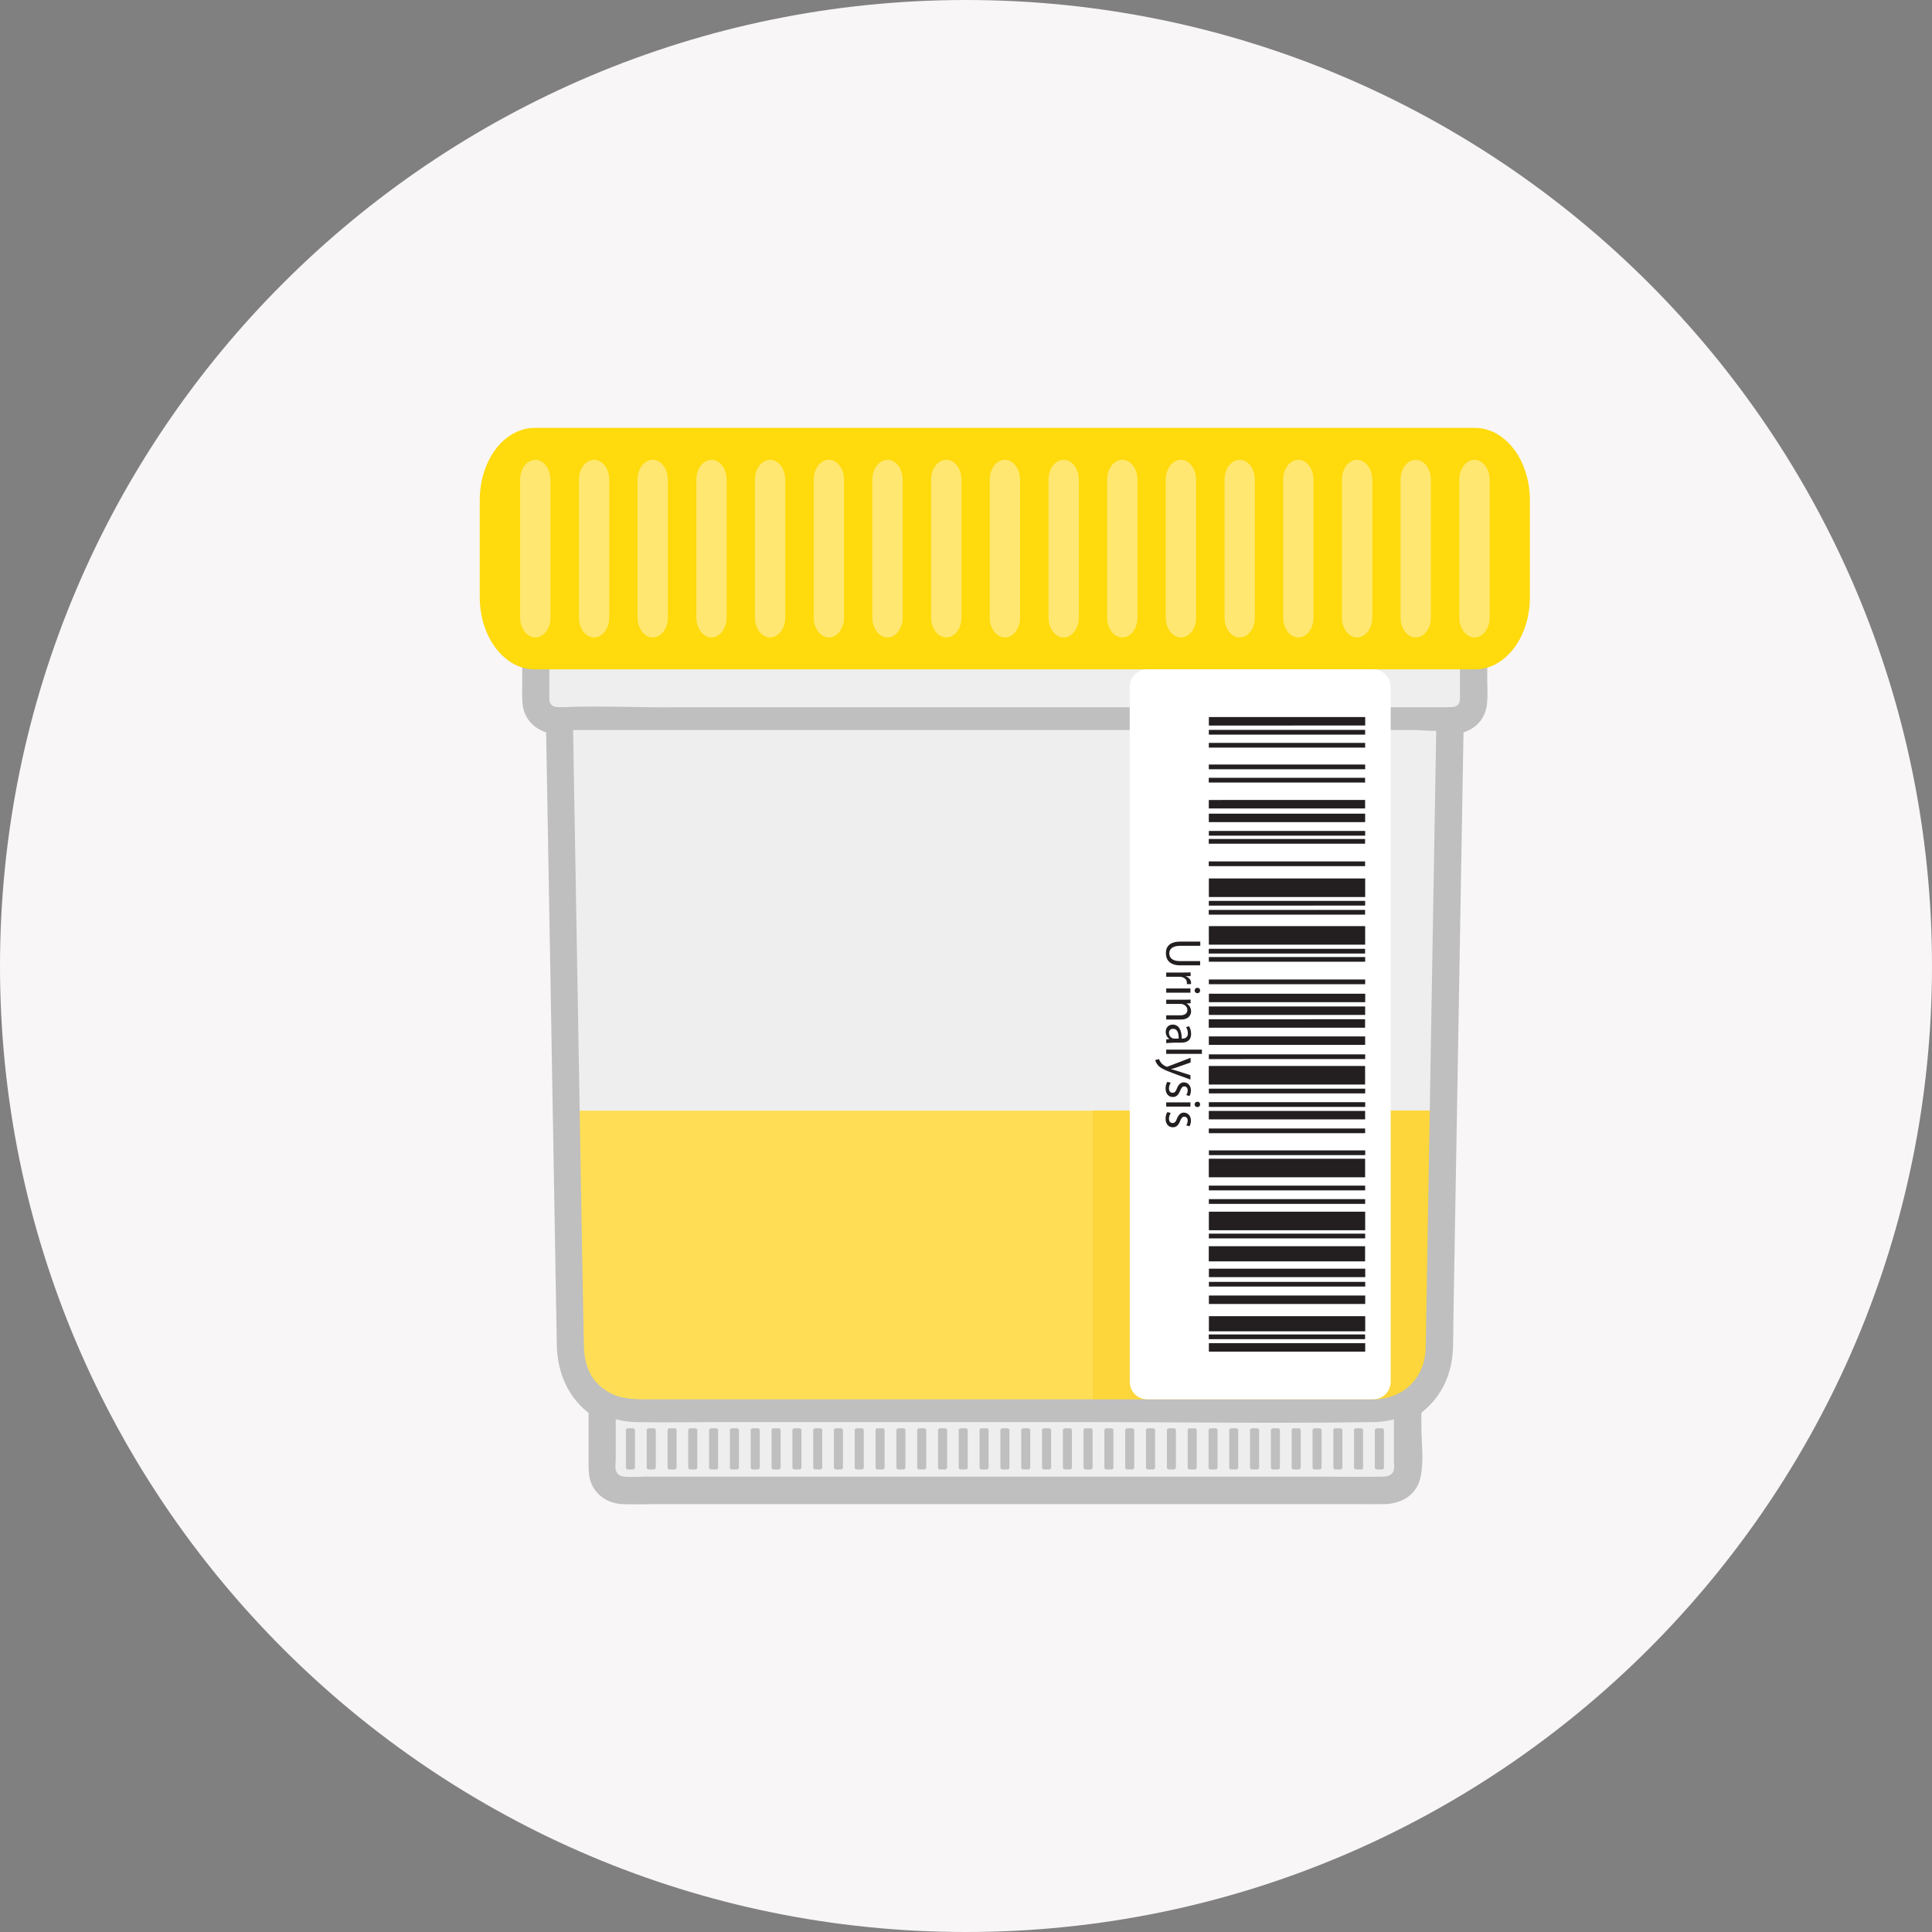 <svg width="149" height="149" viewBox="0 0 149 149" fill="none" xmlns="http://www.w3.org/2000/svg">
<rect x="0" y="0" width="149" height="149" fill="#808080" stroke="none"/>
<path d="M149 74.5C149 115.6 115.6 149 74.5 149C33.4 149 0 115.6 0 74.5C0 33.4 33.4 0 74.5 0C115.6 0 149 33.4 149 74.5Z" fill="#F8F6F6"/>
<g clip-path="url(#clip0)">
<path d="M40.699 47.67V54.02C40.699 54.873 41.396 55.563 42.255 55.563H42.542L43.401 104.154C43.439 105.961 44.422 107.529 45.892 108.395V113.365C45.892 114.218 46.589 114.908 47.449 114.908H107.539C108.398 114.908 109.095 114.218 109.095 113.365V108.395C110.565 107.529 111.549 105.961 111.586 104.154L112.445 55.563H112.732C113.591 55.563 114.289 54.873 114.289 54.02V47.67H40.699Z" fill="#EEEEEE"/>
<path d="M44.958 108.031H110.042C110.627 107.178 110.988 106.149 111.001 105.02L111.325 85.656H43.675L43.999 105.02C44.011 106.149 44.373 107.191 44.958 108.031Z" fill="#FFDE55"/>
<path d="M48.819 113.327H48.42C48.333 113.327 48.271 113.252 48.271 113.177V110.303C48.271 110.215 48.346 110.152 48.42 110.152H48.819C48.906 110.152 48.968 110.228 48.968 110.303V113.164C48.968 113.252 48.906 113.327 48.819 113.327Z" fill="#BFBFBF"/>
<path d="M50.425 113.327H50.027C49.94 113.327 49.877 113.252 49.877 113.177V110.303C49.877 110.215 49.952 110.152 50.027 110.152H50.425C50.513 110.152 50.575 110.228 50.575 110.303V113.164C50.575 113.252 50.513 113.327 50.425 113.327Z" fill="#BFBFBF"/>
<path d="M52.032 113.327H51.633C51.546 113.327 51.484 113.252 51.484 113.177V110.303C51.484 110.215 51.559 110.152 51.633 110.152H52.032C52.119 110.152 52.181 110.228 52.181 110.303V113.164C52.181 113.252 52.107 113.327 52.032 113.327Z" fill="#BFBFBF"/>
<path d="M53.626 113.327H53.228C53.14 113.327 53.078 113.252 53.078 113.177V110.303C53.078 110.215 53.153 110.152 53.228 110.152H53.626C53.713 110.152 53.776 110.228 53.776 110.303V113.164C53.788 113.252 53.713 113.327 53.626 113.327Z" fill="#BFBFBF"/>
<path d="M55.233 113.327H54.834C54.747 113.327 54.685 113.252 54.685 113.177V110.303C54.685 110.215 54.759 110.152 54.834 110.152H55.233C55.32 110.152 55.382 110.228 55.382 110.303V113.164C55.394 113.252 55.32 113.327 55.233 113.327Z" fill="#BFBFBF"/>
<path d="M56.84 113.327H56.441C56.354 113.327 56.291 113.252 56.291 113.177V110.303C56.291 110.215 56.366 110.152 56.441 110.152H56.84C56.927 110.152 56.989 110.228 56.989 110.303V113.164C57.001 113.252 56.927 113.327 56.84 113.327Z" fill="#BFBFBF"/>
<path d="M58.446 113.327H58.047C57.96 113.327 57.898 113.252 57.898 113.177V110.303C57.898 110.215 57.973 110.152 58.047 110.152H58.446C58.533 110.152 58.595 110.228 58.595 110.303V113.164C58.595 113.252 58.533 113.327 58.446 113.327Z" fill="#BFBFBF"/>
<path d="M60.052 113.327H59.654C59.567 113.327 59.504 113.252 59.504 113.177V110.303C59.504 110.215 59.579 110.152 59.654 110.152H60.052C60.139 110.152 60.202 110.228 60.202 110.303V113.164C60.202 113.252 60.139 113.327 60.052 113.327Z" fill="#BFBFBF"/>
<path d="M61.659 113.327H61.26C61.173 113.327 61.111 113.252 61.111 113.177V110.303C61.111 110.215 61.186 110.152 61.26 110.152H61.659C61.746 110.152 61.808 110.228 61.808 110.303V113.164C61.808 113.252 61.746 113.327 61.659 113.327Z" fill="#BFBFBF"/>
<path d="M63.265 113.327H62.867C62.78 113.327 62.717 113.252 62.717 113.177V110.303C62.717 110.215 62.792 110.152 62.867 110.152H63.265C63.352 110.152 63.415 110.228 63.415 110.303V113.164C63.415 113.252 63.34 113.327 63.265 113.327Z" fill="#BFBFBF"/>
<path d="M64.859 113.327H64.461C64.374 113.327 64.311 113.252 64.311 113.177V110.303C64.311 110.215 64.386 110.152 64.461 110.152H64.859C64.947 110.152 65.009 110.228 65.009 110.303V113.164C65.021 113.252 64.947 113.327 64.859 113.327Z" fill="#BFBFBF"/>
<path d="M66.466 113.327H66.067C65.98 113.327 65.918 113.252 65.918 113.177V110.303C65.918 110.215 65.993 110.152 66.067 110.152H66.466C66.553 110.152 66.615 110.228 66.615 110.303V113.164C66.628 113.252 66.553 113.327 66.466 113.327Z" fill="#BFBFBF"/>
<path d="M68.073 113.327H67.674C67.587 113.327 67.525 113.252 67.525 113.177V110.303C67.525 110.215 67.6 110.152 67.674 110.152H68.073C68.16 110.152 68.222 110.228 68.222 110.303V113.164C68.222 113.252 68.16 113.327 68.073 113.327Z" fill="#BFBFBF"/>
<path d="M69.679 113.327H69.281C69.194 113.327 69.131 113.252 69.131 113.177V110.303C69.131 110.215 69.206 110.152 69.281 110.152H69.679C69.766 110.152 69.829 110.228 69.829 110.303V113.164C69.829 113.252 69.766 113.327 69.679 113.327Z" fill="#BFBFBF"/>
<path d="M71.286 113.327H70.887C70.8 113.327 70.738 113.252 70.738 113.177V110.303C70.738 110.215 70.812 110.152 70.887 110.152H71.286C71.373 110.152 71.435 110.228 71.435 110.303V113.164C71.435 113.252 71.373 113.327 71.286 113.327Z" fill="#BFBFBF"/>
<path d="M72.892 113.327H72.494C72.406 113.327 72.344 113.252 72.344 113.177V110.303C72.344 110.215 72.419 110.152 72.494 110.152H72.892C72.979 110.152 73.042 110.228 73.042 110.303V113.164C73.042 113.252 72.967 113.327 72.892 113.327Z" fill="#BFBFBF"/>
<path d="M74.486 113.327H74.088C74.001 113.327 73.939 113.252 73.939 113.177V110.303C73.939 110.215 74.013 110.152 74.088 110.152H74.486C74.574 110.152 74.636 110.228 74.636 110.303V113.164C74.648 113.252 74.574 113.327 74.486 113.327Z" fill="#BFBFBF"/>
<path d="M76.093 113.327H75.694C75.607 113.327 75.545 113.252 75.545 113.177V110.303C75.545 110.215 75.62 110.152 75.694 110.152H76.093C76.18 110.152 76.242 110.228 76.242 110.303V113.164C76.255 113.252 76.18 113.327 76.093 113.327Z" fill="#BFBFBF"/>
<path d="M77.699 113.327H77.301C77.214 113.327 77.151 113.252 77.151 113.177V110.303C77.151 110.215 77.226 110.152 77.301 110.152H77.699C77.787 110.152 77.849 110.228 77.849 110.303V113.164C77.861 113.252 77.787 113.327 77.699 113.327Z" fill="#BFBFBF"/>
<path d="M79.306 113.327H78.908C78.821 113.327 78.758 113.252 78.758 113.177V110.303C78.758 110.215 78.833 110.152 78.908 110.152H79.306C79.394 110.152 79.456 110.228 79.456 110.303V113.164C79.456 113.252 79.394 113.327 79.306 113.327Z" fill="#BFBFBF"/>
<path d="M80.913 113.327H80.514C80.427 113.327 80.365 113.252 80.365 113.177V110.303C80.365 110.215 80.439 110.152 80.514 110.152H80.913C81 110.152 81.062 110.228 81.062 110.303V113.164C81.062 113.252 81 113.327 80.913 113.327Z" fill="#BFBFBF"/>
<path d="M82.519 113.327H82.121C82.034 113.327 81.971 113.252 81.971 113.177V110.303C81.971 110.215 82.046 110.152 82.121 110.152H82.519C82.606 110.152 82.669 110.228 82.669 110.303V113.164C82.669 113.252 82.594 113.327 82.519 113.327Z" fill="#BFBFBF"/>
<path d="M84.113 113.327H83.715C83.628 113.327 83.565 113.252 83.565 113.177V110.303C83.565 110.215 83.64 110.152 83.715 110.152H84.113C84.201 110.152 84.263 110.228 84.263 110.303V113.164C84.275 113.252 84.201 113.327 84.113 113.327Z" fill="#BFBFBF"/>
<path d="M85.72 113.327H85.321C85.234 113.327 85.172 113.252 85.172 113.177V110.303C85.172 110.215 85.247 110.152 85.321 110.152H85.72C85.807 110.152 85.869 110.228 85.869 110.303V113.164C85.882 113.252 85.807 113.327 85.72 113.327Z" fill="#BFBFBF"/>
<path d="M87.326 113.327H86.928C86.841 113.327 86.778 113.252 86.778 113.177V110.303C86.778 110.215 86.853 110.152 86.928 110.152H87.326C87.413 110.152 87.476 110.228 87.476 110.303V113.164C87.488 113.252 87.413 113.327 87.326 113.327Z" fill="#BFBFBF"/>
<path d="M88.933 113.327H88.534C88.447 113.327 88.385 113.252 88.385 113.177V110.303C88.385 110.215 88.46 110.152 88.534 110.152H88.933C89.02 110.152 89.082 110.228 89.082 110.303V113.164C89.082 113.252 89.02 113.327 88.933 113.327Z" fill="#BFBFBF"/>
<path d="M90.54 113.327H90.141C90.054 113.327 89.992 113.252 89.992 113.177V110.303C89.992 110.215 90.066 110.152 90.141 110.152H90.54C90.627 110.152 90.689 110.228 90.689 110.303V113.164C90.689 113.252 90.627 113.327 90.54 113.327Z" fill="#BFBFBF"/>
<path d="M92.146 113.327H91.748C91.66 113.327 91.598 113.252 91.598 113.177V110.303C91.598 110.215 91.673 110.152 91.748 110.152H92.146C92.233 110.152 92.296 110.228 92.296 110.303V113.164C92.296 113.252 92.233 113.327 92.146 113.327Z" fill="#BFBFBF"/>
<path d="M93.753 113.327H93.354C93.267 113.327 93.205 113.252 93.205 113.177V110.303C93.205 110.215 93.279 110.152 93.354 110.152H93.753C93.84 110.152 93.902 110.228 93.902 110.303V113.164C93.902 113.252 93.827 113.327 93.753 113.327Z" fill="#BFBFBF"/>
<path d="M95.347 113.327H94.948C94.861 113.327 94.799 113.252 94.799 113.177V110.303C94.799 110.215 94.874 110.152 94.948 110.152H95.347C95.434 110.152 95.496 110.228 95.496 110.303V113.164C95.509 113.252 95.434 113.327 95.347 113.327Z" fill="#BFBFBF"/>
<path d="M96.953 113.327H96.555C96.468 113.327 96.405 113.252 96.405 113.177V110.303C96.405 110.215 96.48 110.152 96.555 110.152H96.953C97.04 110.152 97.103 110.228 97.103 110.303V113.164C97.115 113.252 97.04 113.327 96.953 113.327Z" fill="#BFBFBF"/>
<path d="M98.56 113.327H98.161C98.074 113.327 98.012 113.252 98.012 113.177V110.303C98.012 110.215 98.086 110.152 98.161 110.152H98.56C98.647 110.152 98.709 110.228 98.709 110.303V113.164C98.722 113.252 98.647 113.327 98.56 113.327Z" fill="#BFBFBF"/>
<path d="M100.166 113.327H99.768C99.68 113.327 99.618 113.252 99.618 113.177V110.303C99.618 110.215 99.693 110.152 99.768 110.152H100.166C100.253 110.152 100.316 110.228 100.316 110.303V113.164C100.316 113.252 100.253 113.327 100.166 113.327Z" fill="#BFBFBF"/>
<path d="M101.773 113.327H101.375C101.287 113.327 101.225 113.252 101.225 113.177V110.303C101.225 110.215 101.3 110.152 101.375 110.152H101.773C101.86 110.152 101.923 110.228 101.923 110.303V113.164C101.923 113.252 101.86 113.327 101.773 113.327Z" fill="#BFBFBF"/>
<path d="M103.38 113.327H102.981C102.894 113.327 102.832 113.252 102.832 113.177V110.303C102.832 110.215 102.906 110.152 102.981 110.152H103.38C103.467 110.152 103.529 110.228 103.529 110.303V113.164C103.529 113.252 103.454 113.327 103.38 113.327Z" fill="#BFBFBF"/>
<path d="M104.974 113.327H104.575C104.488 113.327 104.426 113.252 104.426 113.177V110.303C104.426 110.215 104.5 110.152 104.575 110.152H104.974C105.061 110.152 105.123 110.228 105.123 110.303V113.164C105.136 113.252 105.061 113.327 104.974 113.327Z" fill="#BFBFBF"/>
<path d="M106.58 113.327H106.182C106.094 113.327 106.032 113.252 106.032 113.177V110.303C106.032 110.215 106.107 110.152 106.182 110.152H106.58C106.667 110.152 106.73 110.228 106.73 110.303V113.164C106.742 113.252 106.667 113.327 106.58 113.327Z" fill="#BFBFBF"/>
<path d="M84.275 85.656V108.031H110.042C110.627 107.178 110.988 106.149 111.001 105.02L111.325 85.656H84.275Z" fill="#FCD63A"/>
<path d="M109.731 108.859C111.213 107.655 112.01 105.923 112.06 103.865C112.072 103.288 112.085 102.71 112.085 102.133C112.085 101.845 112.097 101.556 112.097 101.28L112.869 56.492L113.081 56.404C113.965 56.053 114.526 55.337 114.663 54.421C114.725 53.97 114.725 53.493 114.712 53.028C114.712 52.853 114.7 52.69 114.7 52.526V47.682C114.7 47.105 114.214 46.628 113.654 46.628H50.264C49.28 46.628 48.283 46.616 47.324 46.603C45.394 46.578 43.401 46.553 41.459 46.628C41.421 46.628 41.396 46.628 41.359 46.628H41.322C41.023 46.628 40.774 46.729 40.599 46.917L40.574 46.942C40.375 47.118 40.276 47.369 40.276 47.682V52.526C40.276 52.69 40.276 52.853 40.276 53.028C40.263 53.443 40.263 53.857 40.3 54.258C40.388 55.25 40.985 56.028 41.907 56.404L42.119 56.492L42.43 74.136L42.941 103.689C42.978 105.86 43.788 107.642 45.27 108.872L45.394 108.972V112.474C45.394 112.549 45.394 112.624 45.394 112.712C45.394 113.277 45.382 113.804 45.568 114.306C45.93 115.297 46.864 115.95 47.997 116C48.545 116.025 49.105 116.013 49.653 116.013C49.927 116.013 50.214 116 50.488 116H103.28C103.678 116 104.064 116 104.463 116C105.235 116 106.032 116.013 106.817 116C107.85 115.975 109.096 115.485 109.494 114.155C109.756 113.264 109.706 112.172 109.656 111.118C109.631 110.692 109.619 110.29 109.619 109.914V108.972L109.731 108.859ZM108.062 107.479C107.477 107.931 107.489 108.533 107.502 109.286C107.502 109.412 107.502 109.525 107.502 109.65V112.612C107.502 112.712 107.502 112.8 107.514 112.888C107.526 113.176 107.539 113.452 107.34 113.653C107.165 113.842 106.904 113.867 106.717 113.879C105.609 113.904 104.488 113.892 103.417 113.892C102.869 113.892 102.321 113.879 101.773 113.879H49.989C49.803 113.879 49.603 113.879 49.417 113.892C49.23 113.892 49.031 113.904 48.831 113.904C48.632 113.904 48.433 113.904 48.233 113.892C47.972 113.879 47.773 113.804 47.636 113.653C47.437 113.427 47.449 113.126 47.474 112.812C47.486 112.712 47.486 112.599 47.486 112.486V109.374C47.486 108.42 47.486 107.943 46.714 107.354C45.631 106.538 45.07 105.358 45.033 103.84C45.008 102.547 44.983 101.23 44.958 99.95C44.946 99.31 44.933 98.682 44.921 98.042L44.186 55.601C44.174 55.011 43.7 54.534 43.14 54.534C42.928 54.534 42.692 54.522 42.53 54.359C42.368 54.196 42.368 53.97 42.368 53.744V53.643V48.749H110.69C111.001 48.749 111.325 48.762 111.636 48.774C111.848 48.787 112.047 48.787 112.259 48.799L112.595 48.812V53.744C112.595 53.97 112.595 54.183 112.433 54.359C112.271 54.522 112.035 54.534 111.823 54.534C111.25 54.534 110.789 55.011 110.777 55.601L109.98 102.459C109.967 102.924 109.967 103.388 109.955 103.852C109.93 105.371 109.345 106.475 108.062 107.479Z" fill="#BFBFBF"/>
<path d="M113.766 51.623H41.234C38.893 51.623 37 49.126 37 46.051V38.572C37 36.765 37.648 35.171 38.656 34.142C39.379 33.427 40.275 33 41.234 33H113.753C116.095 33 117.988 35.497 117.988 38.572V46.051C118 49.126 116.107 51.623 113.766 51.623Z" fill="#FFDA0C"/>
<path d="M41.284 49.164C40.636 49.164 40.113 48.473 40.113 47.62V37.004C40.113 36.476 40.312 36 40.624 35.724C40.811 35.56 41.035 35.46 41.284 35.46C41.931 35.46 42.455 36.15 42.455 37.004V47.633C42.467 48.473 41.931 49.164 41.284 49.164Z" fill="#FFE771"/>
<path d="M45.817 49.164C45.169 49.164 44.647 48.473 44.647 47.62V37.004C44.647 36.476 44.846 36 45.157 35.724C45.344 35.56 45.568 35.46 45.817 35.46C46.465 35.46 46.988 36.15 46.988 37.004V47.633C46.988 48.473 46.465 49.164 45.817 49.164Z" fill="#FFE771"/>
<path d="M50.338 49.164C49.691 49.164 49.167 48.473 49.167 47.62V37.004C49.167 36.476 49.367 36 49.678 35.724C49.865 35.56 50.089 35.46 50.338 35.46C50.986 35.46 51.509 36.15 51.509 37.004V47.633C51.509 48.473 50.986 49.164 50.338 49.164Z" fill="#FFE771"/>
<path d="M54.871 49.164C54.224 49.164 53.701 48.473 53.701 47.62V37.004C53.701 36.476 53.9 36 54.211 35.724C54.398 35.56 54.622 35.46 54.871 35.46C55.519 35.46 56.042 36.15 56.042 37.004V47.633C56.042 48.473 55.519 49.164 54.871 49.164Z" fill="#FFE771"/>
<path d="M59.392 49.164C58.744 49.164 58.221 48.473 58.221 47.62V37.004C58.221 36.476 58.42 36 58.732 35.724C58.919 35.56 59.143 35.46 59.392 35.46C60.039 35.46 60.562 36.15 60.562 37.004V47.633C60.562 48.473 60.039 49.164 59.392 49.164Z" fill="#FFE771"/>
<path d="M63.925 49.164C63.278 49.164 62.754 48.473 62.754 47.62V37.004C62.754 36.476 62.954 36 63.265 35.724C63.452 35.56 63.676 35.46 63.925 35.46C64.573 35.46 65.096 36.15 65.096 37.004V47.633C65.096 48.473 64.573 49.164 63.925 49.164Z" fill="#FFE771"/>
<path d="M68.446 49.164C67.799 49.164 67.275 48.473 67.275 47.62V37.004C67.275 36.476 67.475 36 67.786 35.724C67.973 35.56 68.197 35.46 68.446 35.46C69.094 35.46 69.617 36.15 69.617 37.004V47.633C69.617 48.473 69.094 49.164 68.446 49.164Z" fill="#FFE771"/>
<path d="M72.979 49.164C72.332 49.164 71.809 48.473 71.809 47.62V37.004C71.809 36.476 72.008 36 72.319 35.724C72.506 35.56 72.73 35.46 72.979 35.46C73.627 35.46 74.15 36.15 74.15 37.004V47.633C74.15 48.473 73.627 49.164 72.979 49.164Z" fill="#FFE771"/>
<path d="M77.5 49.164C76.852 49.164 76.329 48.473 76.329 47.62V37.004C76.329 36.476 76.528 36 76.84 35.724C77.026 35.56 77.251 35.46 77.5 35.46C78.147 35.46 78.67 36.15 78.67 37.004V47.633C78.67 48.473 78.147 49.164 77.5 49.164Z" fill="#FFE771"/>
<path d="M82.033 49.164C81.385 49.164 80.862 48.473 80.862 47.62V37.004C80.862 36.476 81.062 36 81.373 35.724C81.56 35.56 81.784 35.46 82.033 35.46C82.681 35.46 83.204 36.15 83.204 37.004V47.633C83.204 48.473 82.668 49.164 82.033 49.164Z" fill="#FFE771"/>
<path d="M86.554 49.164C85.906 49.164 85.383 48.473 85.383 47.62V37.004C85.383 36.476 85.583 36 85.894 35.724C86.081 35.56 86.305 35.46 86.554 35.46C87.202 35.46 87.725 36.15 87.725 37.004V47.633C87.725 48.473 87.202 49.164 86.554 49.164Z" fill="#FFE771"/>
<path d="M91.075 49.164C90.427 49.164 89.904 48.473 89.904 47.62V37.004C89.904 36.476 90.103 36 90.414 35.724C90.601 35.56 90.825 35.46 91.075 35.46C91.722 35.46 92.245 36.15 92.245 37.004V47.633C92.258 48.473 91.722 49.164 91.075 49.164Z" fill="#FFE771"/>
<path d="M95.608 49.164C94.96 49.164 94.437 48.473 94.437 47.62V37.004C94.437 36.476 94.636 36 94.948 35.724C95.134 35.56 95.359 35.46 95.608 35.46C96.255 35.46 96.778 36.15 96.778 37.004V47.633C96.778 48.473 96.255 49.164 95.608 49.164Z" fill="#FFE771"/>
<path d="M100.129 49.164C99.481 49.164 98.958 48.473 98.958 47.62V37.004C98.958 36.476 99.157 36 99.469 35.724C99.655 35.56 99.88 35.46 100.129 35.46C100.776 35.46 101.299 36.15 101.299 37.004V47.633C101.299 48.473 100.776 49.164 100.129 49.164Z" fill="#FFE771"/>
<path d="M104.662 49.164C104.014 49.164 103.491 48.473 103.491 47.62V37.004C103.491 36.476 103.69 36 104.002 35.724C104.189 35.56 104.413 35.46 104.662 35.46C105.309 35.46 105.833 36.15 105.833 37.004V47.633C105.833 48.473 105.309 49.164 104.662 49.164Z" fill="#FFE771"/>
<path d="M109.182 49.164C108.535 49.164 108.012 48.473 108.012 47.62V37.004C108.012 36.476 108.211 36 108.522 35.724C108.709 35.56 108.933 35.46 109.182 35.46C109.83 35.46 110.353 36.15 110.353 37.004V47.633C110.353 48.473 109.83 49.164 109.182 49.164Z" fill="#FFE771"/>
<path d="M113.716 49.164C113.068 49.164 112.545 48.473 112.545 47.62V37.004C112.545 36.476 112.744 36 113.056 35.724C113.242 35.56 113.467 35.46 113.716 35.46C114.363 35.46 114.886 36.15 114.886 37.004V47.633C114.886 48.473 114.363 49.164 113.716 49.164Z" fill="#FFE771"/>
<path d="M48.831 54.522C47.013 54.497 45.12 54.459 43.289 54.547C43.264 54.547 43.227 54.547 43.202 54.547H43.165C42.941 54.547 42.704 54.648 42.542 54.823C42.38 54.986 42.293 55.2 42.293 55.426L43.102 102.234C43.102 102.422 43.102 102.598 43.115 102.786C43.115 103.175 43.127 103.589 43.14 103.991C43.302 107.166 45.842 109.613 49.031 109.676C50.351 109.701 51.708 109.688 53.003 109.688C53.663 109.688 54.336 109.676 54.996 109.676H84.113C86.504 109.676 88.945 109.688 91.299 109.701C96.007 109.726 100.876 109.751 105.671 109.676C105.745 109.676 105.82 109.676 105.907 109.676H106.019C109.245 109.6 111.761 107.09 111.885 103.84C111.898 103.439 111.91 103.025 111.91 102.623C111.91 102.422 111.91 102.209 111.923 102.008L112.732 55.426C112.732 55.2 112.645 54.986 112.483 54.823C112.309 54.648 112.084 54.547 111.86 54.547H51.596C50.674 54.56 49.74 54.535 48.831 54.522ZM109.918 56.342C110.204 56.354 110.503 56.367 110.789 56.367H110.964L110.179 101.318C110.167 102.046 110.154 102.774 110.142 103.501C110.092 106.049 108.398 107.856 106.019 107.919H88.186H49.828C48.669 107.919 47.636 107.868 46.664 107.191C45.469 106.363 44.896 105.095 44.858 103.2L44.049 56.304H109.033C109.307 56.304 109.619 56.317 109.918 56.342Z" fill="#BFBFBF"/>
<path d="M107.252 52.978V106.563C107.252 107.316 106.655 107.918 105.907 107.918H88.472C87.725 107.918 87.127 107.316 87.127 106.563V52.978C87.127 52.225 87.725 51.623 88.472 51.623H105.907C106.642 51.623 107.252 52.238 107.252 52.978Z" fill="white"/>
<path d="M105.285 94.878L105.285 93.447L93.23 93.448L93.23 94.878L105.285 94.878Z" fill="#231F20"/>
<path d="M105.278 97.279L105.278 96.112L93.223 96.113L93.223 97.28L105.278 97.279Z" fill="#231F20"/>
<path d="M105.287 55.954L105.287 55.302L93.231 55.302L93.231 55.955L105.287 55.954Z" fill="#231F20"/>
<path d="M105.283 56.654L105.283 56.29L93.228 56.291L93.228 56.654L105.283 56.654Z" fill="#231F20"/>
<path d="M105.283 57.657L105.283 57.293L93.227 57.293L93.227 57.657L105.283 57.657Z" fill="#231F20"/>
<path d="M105.283 59.326L105.283 58.962L93.227 58.962L93.227 59.326L105.283 59.326Z" fill="#231F20"/>
<path d="M105.278 60.35L105.278 59.986L93.223 59.987L93.223 60.351L105.278 60.35Z" fill="#231F20"/>
<path d="M105.285 64.448L105.285 64.084L93.23 64.084L93.23 64.448L105.285 64.448Z" fill="#231F20"/>
<path d="M105.277 65.068L105.277 64.704L93.222 64.704L93.222 65.068L105.277 65.068Z" fill="#231F20"/>
<path d="M105.278 66.799L105.278 66.436L93.222 66.436L93.222 66.8L105.278 66.799Z" fill="#231F20"/>
<path d="M105.283 69.841L105.283 69.478L93.227 69.478L93.227 69.842L105.283 69.841Z" fill="#231F20"/>
<path d="M105.277 70.539L105.277 70.175L93.222 70.175L93.222 70.539L105.277 70.539Z" fill="#231F20"/>
<path d="M105.277 73.538L105.277 73.174L93.222 73.174L93.222 73.538L105.277 73.538Z" fill="#231F20"/>
<path d="M105.284 74.171L105.284 73.808L93.228 73.808L93.228 74.172L105.284 74.171Z" fill="#231F20"/>
<path d="M105.284 75.904L105.284 75.54L93.229 75.54L93.229 75.904L105.284 75.904Z" fill="#231F20"/>
<path d="M105.285 81.677L105.285 81.314L93.23 81.314L93.23 81.678L105.285 81.677Z" fill="#231F20"/>
<path d="M105.285 84.325L105.285 83.961L93.23 83.961L93.23 84.325L105.285 84.325Z" fill="#231F20"/>
<path d="M105.286 85.367L105.286 85.003L93.23 85.003L93.23 85.367L105.286 85.367Z" fill="#231F20"/>
<path d="M105.28 87.394L105.28 87.03L93.225 87.031L93.225 87.395L105.28 87.394Z" fill="#231F20"/>
<path d="M105.289 89.085L105.289 88.721L93.233 88.721L93.233 89.085L105.289 89.085Z" fill="#231F20"/>
<path d="M105.284 91.802L105.284 91.439L93.228 91.439L93.228 91.803L105.284 91.802Z" fill="#231F20"/>
<path d="M105.284 92.844L105.284 92.481L93.229 92.481L93.229 92.845L105.284 92.844Z" fill="#231F20"/>
<path d="M105.285 95.505L105.285 95.142L93.23 95.142L93.23 95.506L105.285 95.505Z" fill="#231F20"/>
<path d="M105.289 99.223L105.289 98.859L93.233 98.86L93.233 99.224L105.289 99.223Z" fill="#231F20"/>
<path d="M105.278 103.279L105.278 102.915L93.223 102.915L93.223 103.279L105.278 103.279Z" fill="#231F20"/>
<path d="M105.28 62.348L105.28 61.695L93.225 61.696L93.225 62.348L105.28 62.348Z" fill="#231F20"/>
<path d="M105.282 63.404L105.282 62.751L93.227 62.751L93.227 63.404L105.282 63.404Z" fill="#231F20"/>
<path d="M105.285 69.18L105.285 67.749L93.23 67.749L93.23 69.18L105.285 69.18Z" fill="#231F20"/>
<path d="M105.284 72.854L105.284 71.424L93.228 71.424L93.228 72.855L105.284 72.854Z" fill="#231F20"/>
<path d="M105.279 83.641L105.279 82.21L93.224 82.21L93.224 83.641L105.279 83.641Z" fill="#231F20"/>
<path d="M105.28 90.794L105.28 89.363L93.225 89.364L93.225 90.794L105.28 90.794Z" fill="#231F20"/>
<path d="M105.288 102.674L105.288 101.507L93.233 101.507L93.233 102.674L105.288 102.674Z" fill="#231F20"/>
<path d="M105.283 80.583L105.283 79.931L93.228 79.931L93.228 80.584L105.283 80.583Z" fill="#231F20"/>
<path d="M105.281 86.328L105.281 85.676L93.226 85.676L93.226 86.329L105.281 86.328Z" fill="#231F20"/>
<path d="M105.289 98.495L105.289 97.843L93.233 97.843L93.233 98.496L105.289 98.495Z" fill="#231F20"/>
<path d="M105.288 100.566L105.288 99.913L93.233 99.914L93.233 100.566L105.288 100.566Z" fill="#231F20"/>
<path d="M105.287 104.24L105.287 103.588L93.231 103.588L93.231 104.241L105.287 104.24Z" fill="#231F20"/>
<path d="M105.277 79.259L105.277 78.606L93.222 78.607L93.222 79.26L105.277 79.259Z" fill="#231F20"/>
<path d="M105.283 78.274L105.283 77.621L93.227 77.621L93.227 78.274L105.283 78.274Z" fill="#231F20"/>
<path d="M105.288 77.288L105.288 76.636L93.233 76.636L93.233 77.289L105.288 77.288Z" fill="#231F20"/>
<path d="M92.557 72.944H91.012C90.427 72.944 90.178 73.195 90.178 73.522C90.178 73.886 90.44 74.124 91.012 74.124H92.557V74.45H91.037C90.24 74.45 89.916 74.049 89.916 73.509C89.916 72.995 90.215 72.618 91.037 72.618H92.569V72.944H92.557Z" fill="#231F20"/>
<path d="M91.237 75.003C91.461 75.003 91.648 75.003 91.822 74.99V75.279L91.448 75.291V75.304C91.697 75.379 91.859 75.58 91.859 75.806C91.859 75.844 91.859 75.869 91.847 75.894H91.523C91.535 75.856 91.535 75.831 91.535 75.781C91.535 75.555 91.361 75.392 91.1 75.342C91.05 75.329 91 75.329 90.938 75.329H89.941V75.003H91.237Z" fill="#231F20"/>
<path d="M92.345 76.596C92.233 76.596 92.133 76.52 92.133 76.382C92.133 76.269 92.221 76.182 92.345 76.182C92.469 76.182 92.557 76.257 92.557 76.382C92.557 76.52 92.469 76.596 92.345 76.596ZM89.941 76.232H91.809V76.558H89.941V76.232Z" fill="#231F20"/>
<path d="M91.311 77.099C91.511 77.099 91.66 77.099 91.822 77.086V77.375L91.511 77.387V77.4C91.685 77.487 91.859 77.701 91.859 77.99C91.859 78.24 91.71 78.629 91.062 78.629H89.941V78.303H91.025C91.324 78.303 91.573 78.19 91.573 77.889C91.573 77.676 91.411 77.513 91.224 77.45C91.187 77.437 91.124 77.425 91.062 77.425H89.941V77.099H91.311Z" fill="#231F20"/>
<path d="M90.39 80.424C90.228 80.424 90.066 80.437 89.942 80.449V80.16L90.178 80.135V80.123C90.029 80.022 89.904 79.834 89.904 79.571C89.904 79.207 90.166 79.019 90.44 79.019C90.888 79.019 91.137 79.408 91.137 80.098H91.175C91.324 80.098 91.611 80.06 91.611 79.696C91.611 79.52 91.561 79.357 91.474 79.219L91.698 79.144C91.797 79.295 91.86 79.508 91.86 79.734C91.86 80.286 91.474 80.412 91.1 80.412H90.39V80.424ZM90.901 80.11C90.913 79.759 90.838 79.345 90.477 79.345C90.253 79.345 90.153 79.483 90.153 79.646C90.153 79.884 90.303 80.035 90.465 80.085C90.502 80.098 90.54 80.098 90.577 80.098H90.901V80.11Z" fill="#231F20"/>
<path d="M92.694 80.95V81.276H89.941V80.95H92.694Z" fill="#231F20"/>
<path d="M91.822 81.942L90.714 82.331C90.589 82.381 90.44 82.419 90.328 82.444V82.457C90.44 82.494 90.589 82.532 90.714 82.57L91.81 82.921V83.26L90.477 82.77C89.829 82.532 89.506 82.381 89.306 82.155C89.169 81.992 89.107 81.842 89.095 81.754L89.381 81.678C89.406 81.754 89.468 81.867 89.543 81.967C89.618 82.055 89.742 82.168 89.917 82.243C89.954 82.256 89.979 82.268 90.004 82.268C90.029 82.268 90.054 82.256 90.091 82.243L91.822 81.578V81.942Z" fill="#231F20"/>
<path d="M90.29 83.498C90.228 83.599 90.153 83.774 90.153 83.938C90.153 84.176 90.278 84.276 90.427 84.276C90.589 84.276 90.676 84.189 90.763 83.95C90.888 83.624 91.075 83.473 91.299 83.473C91.598 83.473 91.847 83.712 91.847 84.088C91.847 84.264 91.797 84.427 91.735 84.527L91.486 84.452C91.535 84.377 91.598 84.251 91.598 84.088C91.598 83.9 91.486 83.787 91.336 83.787C91.187 83.787 91.112 83.887 91.012 84.126C90.888 84.439 90.726 84.603 90.452 84.603C90.116 84.603 89.892 84.352 89.892 83.938C89.892 83.737 89.941 83.561 90.029 83.436L90.29 83.498Z" fill="#231F20"/>
<path d="M92.345 85.381C92.233 85.381 92.133 85.306 92.133 85.168C92.133 85.055 92.221 84.967 92.345 84.967C92.469 84.967 92.557 85.042 92.557 85.168C92.557 85.293 92.469 85.381 92.345 85.381ZM89.941 85.017H91.809V85.343H89.941V85.017Z" fill="#231F20"/>
<path d="M90.29 85.832C90.228 85.933 90.153 86.108 90.153 86.272C90.153 86.51 90.278 86.61 90.427 86.61C90.589 86.61 90.676 86.522 90.763 86.284C90.888 85.958 91.075 85.807 91.299 85.807C91.598 85.807 91.847 86.046 91.847 86.422C91.847 86.598 91.797 86.761 91.735 86.861L91.486 86.786C91.535 86.711 91.598 86.585 91.598 86.422C91.598 86.234 91.486 86.121 91.336 86.121C91.187 86.121 91.112 86.221 91.012 86.46C90.888 86.773 90.726 86.937 90.452 86.937C90.116 86.937 89.892 86.686 89.892 86.272C89.892 86.071 89.941 85.895 90.029 85.769L90.29 85.832Z" fill="#231F20"/>
</g>
<defs>
<clipPath id="clip0">
<rect x="37" y="33" width="81" height="83" fill="white"/>
</clipPath>
</defs>
</svg>
